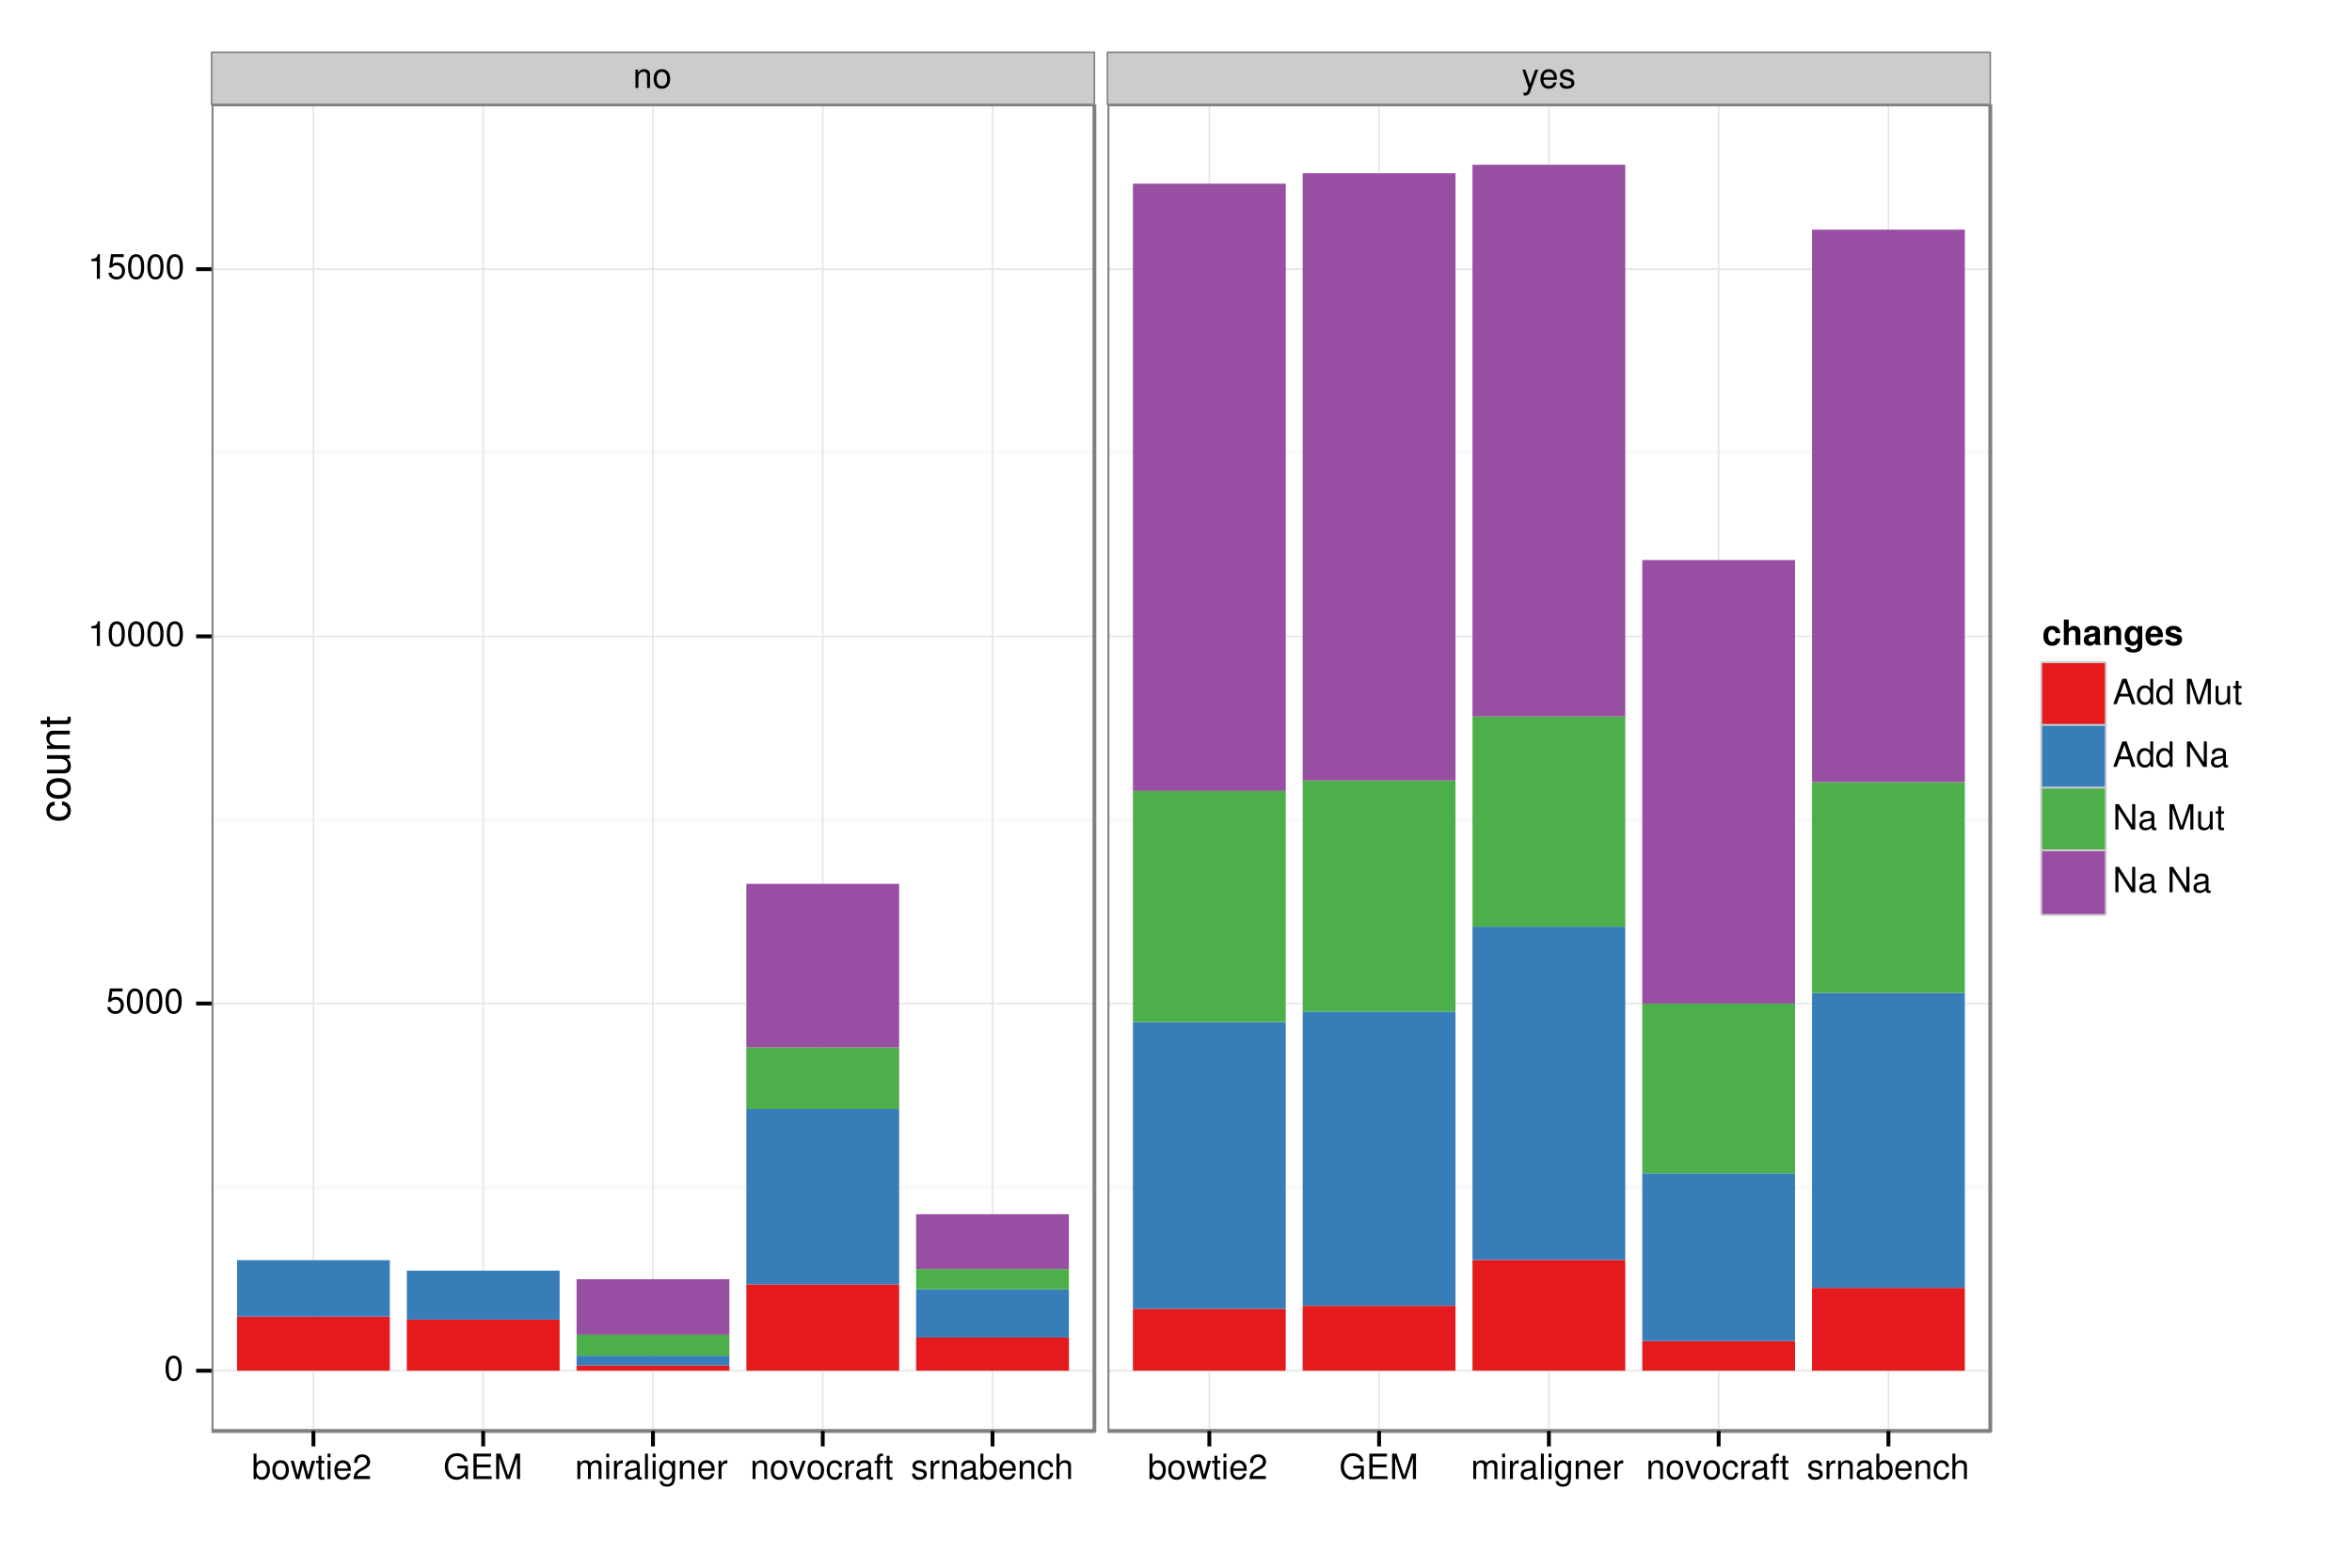 <?xml version="1.0" encoding="UTF-8"?>
<svg xmlns="http://www.w3.org/2000/svg" xmlns:xlink="http://www.w3.org/1999/xlink" width="648pt" height="432pt" viewBox="0 0 648 432" version="1.1">
<defs>
<g>
<symbol overflow="visible" id="glyph0-0">
<path style="stroke:none;" d=""/>
</symbol>
<symbol overflow="visible" id="glyph0-1">
<path style="stroke:none;" d="M 0.672 -5.031 L 0.672 0 L 1.484 0 L 1.484 -2.766 C 1.484 -3.797 2.016 -4.469 2.844 -4.469 C 3.469 -4.469 3.875 -4.094 3.875 -3.484 L 3.875 0 L 4.672 0 L 4.672 -3.797 C 4.672 -4.641 4.047 -5.172 3.078 -5.172 C 2.328 -5.172 1.859 -4.891 1.406 -4.188 L 1.406 -5.031 Z M 0.672 -5.031 "/>
</symbol>
<symbol overflow="visible" id="glyph0-2">
<path style="stroke:none;" d="M 2.609 -5.172 C 1.203 -5.172 0.344 -4.156 0.344 -2.469 C 0.344 -0.781 1.188 0.219 2.625 0.219 C 4.031 0.219 4.891 -0.781 4.891 -2.438 C 4.891 -4.172 4.062 -5.172 2.609 -5.172 Z M 2.625 -4.438 C 3.516 -4.438 4.062 -3.688 4.062 -2.453 C 4.062 -1.266 3.5 -0.516 2.625 -0.516 C 1.734 -0.516 1.188 -1.25 1.188 -2.469 C 1.188 -3.688 1.734 -4.438 2.625 -4.438 Z M 2.625 -4.438 "/>
</symbol>
<symbol overflow="visible" id="glyph0-3">
<path style="stroke:none;" d="M 3.719 -5.031 L 2.328 -1.109 L 1.047 -5.031 L 0.188 -5.031 L 1.891 0.016 L 1.578 0.812 C 1.453 1.172 1.281 1.312 0.938 1.312 C 0.828 1.312 0.688 1.281 0.516 1.25 L 0.516 1.969 C 0.688 2.047 0.844 2.094 1.062 2.094 C 1.312 2.094 1.594 2 1.797 1.859 C 2.047 1.672 2.203 1.453 2.344 1.062 L 4.578 -5.031 Z M 3.719 -5.031 "/>
</symbol>
<symbol overflow="visible" id="glyph0-4">
<path style="stroke:none;" d="M 4.922 -2.25 C 4.922 -3.016 4.859 -3.469 4.719 -3.844 C 4.391 -4.672 3.625 -5.172 2.688 -5.172 C 1.281 -5.172 0.391 -4.094 0.391 -2.453 C 0.391 -0.797 1.25 0.219 2.672 0.219 C 3.812 0.219 4.609 -0.438 4.812 -1.531 L 4.016 -1.531 C 3.797 -0.859 3.344 -0.516 2.703 -0.516 C 2.188 -0.516 1.75 -0.75 1.484 -1.172 C 1.297 -1.453 1.234 -1.75 1.219 -2.25 Z M 1.234 -2.891 C 1.312 -3.828 1.875 -4.438 2.672 -4.438 C 3.469 -4.438 4.062 -3.781 4.062 -2.953 C 4.062 -2.938 4.062 -2.922 4.062 -2.891 Z M 1.234 -2.891 "/>
</symbol>
<symbol overflow="visible" id="glyph0-5">
<path style="stroke:none;" d="M 4.203 -3.625 C 4.188 -4.609 3.547 -5.172 2.375 -5.172 C 1.203 -5.172 0.453 -4.562 0.453 -3.641 C 0.453 -2.844 0.859 -2.469 2.047 -2.188 L 2.797 -2 C 3.344 -1.875 3.562 -1.672 3.562 -1.312 C 3.562 -0.828 3.094 -0.516 2.391 -0.516 C 1.969 -0.516 1.609 -0.641 1.406 -0.859 C 1.281 -1 1.219 -1.141 1.172 -1.5 L 0.328 -1.5 C 0.359 -0.328 1.016 0.219 2.328 0.219 C 3.594 0.219 4.406 -0.406 4.406 -1.375 C 4.406 -2.125 3.984 -2.531 2.984 -2.766 L 2.219 -2.953 C 1.562 -3.109 1.281 -3.312 1.281 -3.672 C 1.281 -4.141 1.703 -4.438 2.344 -4.438 C 3 -4.438 3.344 -4.156 3.359 -3.625 Z M 4.203 -3.625 "/>
</symbol>
<symbol overflow="visible" id="glyph0-6">
<path style="stroke:none;" d="M 2.641 -6.797 C 2 -6.797 1.422 -6.531 1.078 -6.047 C 0.641 -5.453 0.406 -4.547 0.406 -3.297 C 0.406 -1 1.188 0.219 2.641 0.219 C 4.078 0.219 4.859 -1 4.859 -3.234 C 4.859 -4.562 4.656 -5.438 4.203 -6.047 C 3.844 -6.531 3.281 -6.797 2.641 -6.797 Z M 2.641 -6.047 C 3.547 -6.047 4 -5.125 4 -3.312 C 4 -1.375 3.562 -0.484 2.625 -0.484 C 1.734 -0.484 1.281 -1.422 1.281 -3.281 C 1.281 -5.141 1.734 -6.047 2.641 -6.047 Z M 2.641 -6.047 "/>
</symbol>
<symbol overflow="visible" id="glyph0-7">
<path style="stroke:none;" d="M 4.562 -6.797 L 1.062 -6.797 L 0.547 -3.094 L 1.328 -3.094 C 1.719 -3.562 2.047 -3.734 2.578 -3.734 C 3.484 -3.734 4.062 -3.109 4.062 -2.094 C 4.062 -1.125 3.484 -0.531 2.578 -0.531 C 1.828 -0.531 1.375 -0.906 1.188 -1.672 L 0.328 -1.672 C 0.453 -1.109 0.547 -0.844 0.75 -0.594 C 1.125 -0.078 1.828 0.219 2.594 0.219 C 3.969 0.219 4.922 -0.781 4.922 -2.219 C 4.922 -3.562 4.031 -4.484 2.719 -4.484 C 2.25 -4.484 1.859 -4.359 1.469 -4.062 L 1.734 -5.969 L 4.562 -5.969 Z M 4.562 -6.797 "/>
</symbol>
<symbol overflow="visible" id="glyph0-8">
<path style="stroke:none;" d="M 2.484 -4.844 L 2.484 0 L 3.328 0 L 3.328 -6.797 L 2.766 -6.797 C 2.469 -5.75 2.281 -5.609 0.984 -5.453 L 0.984 -4.844 Z M 2.484 -4.844 "/>
</symbol>
<symbol overflow="visible" id="glyph0-9">
<path style="stroke:none;" d="M 0.516 -7 L 0.516 0 L 1.234 0 L 1.234 -0.641 C 1.625 -0.062 2.125 0.219 2.828 0.219 C 4.156 0.219 5.016 -0.859 5.016 -2.531 C 5.016 -4.156 4.188 -5.172 2.875 -5.172 C 2.172 -5.172 1.688 -4.906 1.312 -4.344 L 1.312 -7 Z M 2.719 -4.422 C 3.609 -4.422 4.188 -3.641 4.188 -2.453 C 4.188 -1.312 3.594 -0.531 2.719 -0.531 C 1.875 -0.531 1.312 -1.297 1.312 -2.469 C 1.312 -3.656 1.875 -4.422 2.719 -4.422 Z M 2.719 -4.422 "/>
</symbol>
<symbol overflow="visible" id="glyph0-10">
<path style="stroke:none;" d="M 5.312 0 L 6.797 -5.031 L 5.891 -5.031 L 4.891 -1.109 L 3.906 -5.031 L 2.922 -5.031 L 1.969 -1.109 L 0.938 -5.031 L 0.062 -5.031 L 1.516 0 L 2.422 0 L 3.391 -3.938 L 4.406 0 Z M 5.312 0 "/>
</symbol>
<symbol overflow="visible" id="glyph0-11">
<path style="stroke:none;" d="M 2.438 -5.031 L 1.609 -5.031 L 1.609 -6.406 L 0.812 -6.406 L 0.812 -5.031 L 0.141 -5.031 L 0.141 -4.375 L 0.812 -4.375 L 0.812 -0.578 C 0.812 -0.062 1.156 0.219 1.781 0.219 C 1.969 0.219 2.172 0.203 2.438 0.156 L 2.438 -0.516 C 2.328 -0.484 2.203 -0.484 2.047 -0.484 C 1.703 -0.484 1.609 -0.578 1.609 -0.938 L 1.609 -4.375 L 2.438 -4.375 Z M 2.438 -5.031 "/>
</symbol>
<symbol overflow="visible" id="glyph0-12">
<path style="stroke:none;" d="M 1.438 -5.031 L 0.641 -5.031 L 0.641 0 L 1.438 0 Z M 1.438 -7 L 0.641 -7 L 0.641 -5.984 L 1.438 -5.984 Z M 1.438 -7 "/>
</symbol>
<symbol overflow="visible" id="glyph0-13">
<path style="stroke:none;" d="M 4.859 -0.828 L 1.281 -0.828 C 1.359 -1.391 1.672 -1.75 2.5 -2.234 L 3.469 -2.75 C 4.406 -3.266 4.906 -3.969 4.906 -4.812 C 4.906 -5.375 4.672 -5.906 4.266 -6.266 C 3.859 -6.625 3.375 -6.797 2.719 -6.797 C 1.859 -6.797 1.219 -6.5 0.844 -5.922 C 0.609 -5.562 0.5 -5.125 0.484 -4.438 L 1.328 -4.438 C 1.359 -4.906 1.406 -5.188 1.531 -5.406 C 1.75 -5.812 2.188 -6.062 2.703 -6.062 C 3.469 -6.062 4.031 -5.516 4.031 -4.781 C 4.031 -4.25 3.719 -3.797 3.125 -3.438 L 2.234 -2.938 C 0.812 -2.141 0.406 -1.5 0.328 0 L 4.859 0 Z M 4.859 -0.828 "/>
</symbol>
<symbol overflow="visible" id="glyph0-14">
<path style="stroke:none;" d="M 6.797 -3.688 L 3.891 -3.688 L 3.891 -2.906 L 6.016 -2.906 L 6.016 -2.719 C 6.016 -1.469 5.094 -0.562 3.812 -0.562 C 3.109 -0.562 2.469 -0.828 2.047 -1.281 C 1.594 -1.781 1.312 -2.609 1.312 -3.469 C 1.312 -5.188 2.297 -6.328 3.766 -6.328 C 4.828 -6.328 5.609 -5.781 5.797 -4.875 L 6.703 -4.875 C 6.453 -6.297 5.375 -7.109 3.781 -7.109 C 2.922 -7.109 2.234 -6.891 1.688 -6.438 C 0.875 -5.766 0.422 -4.688 0.422 -3.422 C 0.422 -1.281 1.734 0.219 3.625 0.219 C 4.578 0.219 5.328 -0.141 6.016 -0.891 L 6.234 0.031 L 6.797 0.031 Z M 6.797 -3.688 "/>
</symbol>
<symbol overflow="visible" id="glyph0-15">
<path style="stroke:none;" d="M 1.75 -3.188 L 5.562 -3.188 L 5.562 -3.969 L 1.75 -3.969 L 1.75 -6.203 L 5.703 -6.203 L 5.703 -7 L 0.859 -7 L 0.859 0 L 5.875 0 L 5.875 -0.781 L 1.75 -0.781 Z M 1.75 -3.188 "/>
</symbol>
<symbol overflow="visible" id="glyph0-16">
<path style="stroke:none;" d="M 4.484 0 L 6.453 -5.859 L 6.453 0 L 7.297 0 L 7.297 -7 L 6.062 -7 L 4.031 -0.906 L 1.953 -7 L 0.719 -7 L 0.719 0 L 1.562 0 L 1.562 -5.859 L 3.547 0 Z M 4.484 0 "/>
</symbol>
<symbol overflow="visible" id="glyph0-17">
<path style="stroke:none;" d="M 0.672 -5.031 L 0.672 0 L 1.484 0 L 1.484 -3.156 C 1.484 -3.891 2 -4.469 2.656 -4.469 C 3.25 -4.469 3.594 -4.109 3.594 -3.469 L 3.594 0 L 4.391 0 L 4.391 -3.156 C 4.391 -3.891 4.922 -4.469 5.578 -4.469 C 6.156 -4.469 6.5 -4.094 6.5 -3.469 L 6.5 0 L 7.312 0 L 7.312 -3.766 C 7.312 -4.672 6.797 -5.172 5.859 -5.172 C 5.188 -5.172 4.781 -4.969 4.312 -4.406 C 4.016 -4.938 3.609 -5.172 2.953 -5.172 C 2.281 -5.172 1.844 -4.922 1.406 -4.312 L 1.406 -5.031 Z M 0.672 -5.031 "/>
</symbol>
<symbol overflow="visible" id="glyph0-18">
<path style="stroke:none;" d="M 0.656 -5.031 L 0.656 0 L 1.469 0 L 1.469 -2.609 C 1.469 -3.328 1.656 -3.797 2.031 -4.078 C 2.281 -4.266 2.516 -4.312 3.078 -4.328 L 3.078 -5.141 C 2.938 -5.156 2.875 -5.172 2.766 -5.172 C 2.25 -5.172 1.859 -4.859 1.406 -4.109 L 1.406 -5.031 Z M 0.656 -5.031 "/>
</symbol>
<symbol overflow="visible" id="glyph0-19">
<path style="stroke:none;" d="M 5.125 -0.469 C 5.047 -0.453 5.016 -0.453 4.953 -0.453 C 4.688 -0.453 4.531 -0.594 4.531 -0.844 L 4.531 -3.797 C 4.531 -4.688 3.875 -5.172 2.641 -5.172 C 1.906 -5.172 1.312 -4.953 0.969 -4.578 C 0.734 -4.328 0.641 -4.031 0.625 -3.547 L 1.422 -3.547 C 1.5 -4.156 1.859 -4.438 2.609 -4.438 C 3.328 -4.438 3.734 -4.156 3.734 -3.688 L 3.734 -3.469 C 3.734 -3.141 3.531 -3 2.891 -2.922 C 1.766 -2.766 1.594 -2.734 1.281 -2.609 C 0.703 -2.375 0.406 -1.922 0.406 -1.266 C 0.406 -0.359 1.031 0.219 2.047 0.219 C 2.688 0.219 3.188 0 3.766 -0.516 C 3.812 -0.016 4.062 0.219 4.578 0.219 C 4.75 0.219 4.875 0.203 5.125 0.141 Z M 3.734 -1.578 C 3.734 -1.312 3.656 -1.156 3.422 -0.938 C 3.094 -0.641 2.703 -0.484 2.219 -0.484 C 1.609 -0.484 1.234 -0.781 1.234 -1.281 C 1.234 -1.812 1.594 -2.078 2.453 -2.203 C 3.297 -2.328 3.469 -2.359 3.734 -2.484 Z M 3.734 -1.578 "/>
</symbol>
<symbol overflow="visible" id="glyph0-20">
<path style="stroke:none;" d="M 1.453 -7 L 0.656 -7 L 0.656 0 L 1.453 0 Z M 1.453 -7 "/>
</symbol>
<symbol overflow="visible" id="glyph0-21">
<path style="stroke:none;" d="M 3.953 -5.031 L 3.953 -4.297 C 3.547 -4.891 3.062 -5.172 2.422 -5.172 C 1.141 -5.172 0.281 -4.062 0.281 -2.422 C 0.281 -1.609 0.5 -0.938 0.906 -0.453 C 1.281 -0.031 1.828 0.219 2.344 0.219 C 2.984 0.219 3.422 -0.047 3.875 -0.688 L 3.875 -0.422 C 3.875 0.266 3.797 0.672 3.594 0.953 C 3.375 1.25 2.969 1.422 2.469 1.422 C 2.109 1.422 1.781 1.328 1.562 1.156 C 1.375 1 1.312 0.875 1.25 0.578 L 0.438 0.578 C 0.531 1.531 1.266 2.094 2.453 2.094 C 3.188 2.094 3.844 1.859 4.156 1.453 C 4.547 0.984 4.688 0.359 4.688 -0.828 L 4.688 -5.031 Z M 2.5 -4.438 C 3.375 -4.438 3.875 -3.703 3.875 -2.453 C 3.875 -1.25 3.359 -0.516 2.516 -0.516 C 1.641 -0.516 1.109 -1.25 1.109 -2.469 C 1.109 -3.688 1.656 -4.438 2.5 -4.438 Z M 2.5 -4.438 "/>
</symbol>
<symbol overflow="visible" id="glyph0-22">
<path style="stroke:none;" d="M 2.734 0 L 4.656 -5.031 L 3.766 -5.031 L 2.344 -0.953 L 1 -5.031 L 0.094 -5.031 L 1.859 0 Z M 2.734 0 "/>
</symbol>
<symbol overflow="visible" id="glyph0-23">
<path style="stroke:none;" d="M 4.516 -3.344 C 4.484 -3.828 4.375 -4.141 4.188 -4.422 C 3.844 -4.891 3.234 -5.172 2.531 -5.172 C 1.188 -5.172 0.297 -4.094 0.297 -2.422 C 0.297 -0.812 1.156 0.219 2.516 0.219 C 3.719 0.219 4.484 -0.5 4.578 -1.734 L 3.766 -1.734 C 3.641 -0.922 3.219 -0.516 2.547 -0.516 C 1.656 -0.516 1.125 -1.234 1.125 -2.422 C 1.125 -3.688 1.656 -4.438 2.516 -4.438 C 3.188 -4.438 3.609 -4.031 3.719 -3.344 Z M 4.516 -3.344 "/>
</symbol>
<symbol overflow="visible" id="glyph0-24">
<path style="stroke:none;" d="M 2.469 -5.031 L 1.641 -5.031 L 1.641 -5.812 C 1.641 -6.156 1.828 -6.328 2.203 -6.328 C 2.266 -6.328 2.297 -6.328 2.469 -6.312 L 2.469 -6.969 C 2.297 -7.016 2.188 -7.016 2.031 -7.016 C 1.281 -7.016 0.844 -6.594 0.844 -5.875 L 0.844 -5.031 L 0.172 -5.031 L 0.172 -4.375 L 0.844 -4.375 L 0.844 0 L 1.641 0 L 1.641 -4.375 L 2.469 -4.375 Z M 2.469 -5.031 "/>
</symbol>
<symbol overflow="visible" id="glyph0-25">
<path style="stroke:none;" d="M 0.672 -7 L 0.672 0 L 1.469 0 L 1.469 -2.766 C 1.469 -3.797 2 -4.469 2.828 -4.469 C 3.094 -4.469 3.344 -4.391 3.547 -4.234 C 3.766 -4.078 3.859 -3.844 3.859 -3.484 L 3.859 0 L 4.656 0 L 4.656 -3.797 C 4.656 -4.641 4.062 -5.172 3.078 -5.172 C 2.375 -5.172 1.938 -4.953 1.469 -4.344 L 1.469 -7 Z M 0.672 -7 "/>
</symbol>
<symbol overflow="visible" id="glyph0-26">
<path style="stroke:none;" d="M 4.547 -2.094 L 5.266 0 L 6.266 0 L 3.812 -7 L 2.656 -7 L 0.156 0 L 1.109 0 L 1.859 -2.094 Z M 4.297 -2.844 L 2.078 -2.844 L 3.219 -6.031 Z M 4.297 -2.844 "/>
</symbol>
<symbol overflow="visible" id="glyph0-27">
<path style="stroke:none;" d="M 4.75 -7 L 3.953 -7 L 3.953 -4.391 C 3.609 -4.906 3.078 -5.172 2.406 -5.172 C 1.109 -5.172 0.25 -4.125 0.25 -2.516 C 0.25 -0.828 1.078 0.219 2.438 0.219 C 3.125 0.219 3.609 -0.031 4.031 -0.656 L 4.031 0 L 4.75 0 Z M 2.547 -4.422 C 3.406 -4.422 3.953 -3.656 3.953 -2.453 C 3.953 -1.297 3.391 -0.531 2.547 -0.531 C 1.672 -0.531 1.078 -1.312 1.078 -2.469 C 1.078 -3.641 1.672 -4.422 2.547 -4.422 Z M 2.547 -4.422 "/>
</symbol>
<symbol overflow="visible" id="glyph0-28">
<path style="stroke:none;" d=""/>
</symbol>
<symbol overflow="visible" id="glyph0-29">
<path style="stroke:none;" d="M 4.625 0 L 4.625 -5.031 L 3.828 -5.031 L 3.828 -2.172 C 3.828 -1.156 3.297 -0.484 2.453 -0.484 C 1.828 -0.484 1.422 -0.859 1.422 -1.469 L 1.422 -5.031 L 0.625 -5.031 L 0.625 -1.156 C 0.625 -0.312 1.25 0.219 2.219 0.219 C 2.969 0.219 3.438 -0.031 3.906 -0.703 L 3.906 0 Z M 4.625 0 "/>
</symbol>
<symbol overflow="visible" id="glyph0-30">
<path style="stroke:none;" d="M 6.203 -7 L 5.359 -7 L 5.359 -1.281 L 1.703 -7 L 0.734 -7 L 0.734 0 L 1.578 0 L 1.578 -5.672 L 5.188 0 L 6.203 0 Z M 6.203 -7 "/>
</symbol>
<symbol overflow="visible" id="glyph1-0">
<path style="stroke:none;" d=""/>
</symbol>
<symbol overflow="visible" id="glyph1-1">
<path style="stroke:none;" d="M -4.172 -5.656 C -4.781 -5.609 -5.188 -5.469 -5.531 -5.234 C -6.125 -4.797 -6.469 -4.047 -6.469 -3.172 C -6.469 -1.469 -5.125 -0.375 -3.031 -0.375 C -1.016 -0.375 0.281 -1.453 0.281 -3.156 C 0.281 -4.656 -0.625 -5.609 -2.156 -5.719 L -2.156 -4.719 C -1.156 -4.547 -0.641 -4.031 -0.641 -3.188 C -0.641 -2.078 -1.547 -1.422 -3.031 -1.422 C -4.609 -1.422 -5.547 -2.062 -5.547 -3.156 C -5.547 -4 -5.047 -4.531 -4.172 -4.641 Z M -4.172 -5.656 "/>
</symbol>
<symbol overflow="visible" id="glyph1-2">
<path style="stroke:none;" d="M -6.469 -3.266 C -6.469 -1.5 -5.203 -0.438 -3.094 -0.438 C -0.984 -0.438 0.281 -1.484 0.281 -3.281 C 0.281 -5.047 -0.984 -6.125 -3.047 -6.125 C -5.219 -6.125 -6.469 -5.078 -6.469 -3.266 Z M -5.547 -3.281 C -5.547 -4.406 -4.625 -5.078 -3.062 -5.078 C -1.578 -5.078 -0.641 -4.375 -0.641 -3.281 C -0.641 -2.156 -1.578 -1.469 -3.094 -1.469 C -4.609 -1.469 -5.547 -2.156 -5.547 -3.281 Z M -5.547 -3.281 "/>
</symbol>
<symbol overflow="visible" id="glyph1-3">
<path style="stroke:none;" d="M 0 -5.781 L -6.281 -5.781 L -6.281 -4.781 L -2.719 -4.781 C -1.438 -4.781 -0.594 -4.109 -0.594 -3.078 C -0.594 -2.281 -1.078 -1.781 -1.844 -1.781 L -6.281 -1.781 L -6.281 -0.781 L -1.438 -0.781 C -0.391 -0.781 0.281 -1.562 0.281 -2.781 C 0.281 -3.703 -0.047 -4.297 -0.875 -4.891 L 0 -4.891 Z M 0 -5.781 "/>
</symbol>
<symbol overflow="visible" id="glyph1-4">
<path style="stroke:none;" d="M -6.281 -0.844 L 0 -0.844 L 0 -1.844 L -3.469 -1.844 C -4.75 -1.844 -5.594 -2.516 -5.594 -3.547 C -5.594 -4.344 -5.109 -4.844 -4.359 -4.844 L 0 -4.844 L 0 -5.844 L -4.75 -5.844 C -5.797 -5.844 -6.469 -5.062 -6.469 -3.859 C -6.469 -2.922 -6.109 -2.312 -5.234 -1.766 L -6.281 -1.766 Z M -6.281 -0.844 "/>
</symbol>
<symbol overflow="visible" id="glyph1-5">
<path style="stroke:none;" d="M -6.281 -3.047 L -6.281 -2.016 L -8.016 -2.016 L -8.016 -1.016 L -6.281 -1.016 L -6.281 -0.172 L -5.469 -0.172 L -5.469 -1.016 L -0.719 -1.016 C -0.078 -1.016 0.281 -1.453 0.281 -2.234 C 0.281 -2.469 0.25 -2.719 0.188 -3.047 L -0.641 -3.047 C -0.609 -2.922 -0.594 -2.766 -0.594 -2.562 C -0.594 -2.141 -0.719 -2.016 -1.156 -2.016 L -5.469 -2.016 L -5.469 -3.047 Z M -6.281 -3.047 "/>
</symbol>
<symbol overflow="visible" id="glyph2-0">
<path style="stroke:none;" d=""/>
</symbol>
<symbol overflow="visible" id="glyph2-1">
<path style="stroke:none;" d="M 5.016 -3.25 C 4.906 -4.516 4.062 -5.266 2.766 -5.266 C 1.234 -5.266 0.328 -4.25 0.328 -2.484 C 0.328 -0.781 1.219 0.219 2.75 0.219 C 4.016 0.219 4.891 -0.562 5.016 -1.797 L 3.719 -1.797 C 3.547 -1.125 3.281 -0.859 2.766 -0.859 C 2.078 -0.859 1.672 -1.484 1.672 -2.484 C 1.672 -2.969 1.766 -3.438 1.922 -3.734 C 2.078 -4.031 2.375 -4.188 2.766 -4.188 C 3.312 -4.188 3.562 -3.922 3.719 -3.25 Z M 5.016 -3.25 "/>
</symbol>
<symbol overflow="visible" id="glyph2-2">
<path style="stroke:none;" d="M 0.641 -7 L 0.641 0 L 1.984 0 L 1.984 -3.109 C 1.984 -3.703 2.422 -4.125 3.016 -4.125 C 3.312 -4.125 3.547 -4.016 3.688 -3.812 C 3.812 -3.641 3.844 -3.5 3.844 -3.172 L 3.844 0 L 5.188 0 L 5.188 -3.469 C 5.188 -4.109 5.016 -4.578 4.656 -4.875 C 4.359 -5.125 3.938 -5.266 3.5 -5.266 C 2.844 -5.266 2.359 -5 1.984 -4.438 L 1.984 -7 Z M 0.641 -7 "/>
</symbol>
<symbol overflow="visible" id="glyph2-3">
<path style="stroke:none;" d="M 5.031 -0.156 C 4.781 -0.391 4.719 -0.531 4.719 -0.797 L 4.719 -3.672 C 4.719 -4.734 4 -5.266 2.594 -5.266 C 1.203 -5.266 0.469 -4.672 0.391 -3.469 L 1.672 -3.469 C 1.75 -4.016 1.969 -4.188 2.625 -4.188 C 3.141 -4.188 3.406 -4.016 3.406 -3.672 C 3.406 -3.484 3.312 -3.344 3.172 -3.266 C 3 -3.172 3 -3.172 2.328 -3.062 L 1.797 -2.969 C 0.766 -2.797 0.266 -2.266 0.266 -1.328 C 0.266 -0.891 0.391 -0.531 0.641 -0.266 C 0.938 0.031 1.375 0.219 1.844 0.219 C 2.422 0.219 2.938 -0.031 3.422 -0.516 C 3.422 -0.25 3.438 -0.156 3.562 0 L 5.031 0 Z M 3.406 -2.078 C 3.406 -1.312 3.016 -0.859 2.344 -0.859 C 1.891 -0.859 1.609 -1.109 1.609 -1.484 C 1.609 -1.891 1.828 -2.078 2.375 -2.203 L 2.844 -2.281 C 3.188 -2.344 3.25 -2.375 3.406 -2.453 Z M 3.406 -2.078 "/>
</symbol>
<symbol overflow="visible" id="glyph2-4">
<path style="stroke:none;" d="M 0.609 -5.188 L 0.609 0 L 1.953 0 L 1.953 -3.109 C 1.953 -3.719 2.375 -4.125 3.031 -4.125 C 3.609 -4.125 3.891 -3.812 3.891 -3.188 L 3.891 0 L 5.234 0 L 5.234 -3.469 C 5.234 -4.609 4.609 -5.266 3.5 -5.266 C 2.797 -5.266 2.328 -5.016 1.953 -4.438 L 1.953 -5.188 Z M 0.609 -5.188 "/>
</symbol>
<symbol overflow="visible" id="glyph2-5">
<path style="stroke:none;" d="M 3.922 -5.188 L 3.922 -4.391 C 3.516 -5 3.062 -5.266 2.469 -5.266 C 1.25 -5.266 0.328 -4.062 0.328 -2.469 C 0.328 -0.859 1.172 0.219 2.453 0.219 C 3.047 0.219 3.422 0.031 3.922 -0.531 L 3.922 0.172 C 3.922 0.797 3.438 1.234 2.766 1.234 C 2.266 1.234 1.922 1.016 1.828 0.625 L 0.438 0.625 C 0.438 1.031 0.594 1.312 0.938 1.594 C 1.359 1.922 1.922 2.094 2.719 2.094 C 4.281 2.094 5.188 1.391 5.188 0.172 L 5.188 -5.188 Z M 2.766 -4.141 C 3.438 -4.141 3.938 -3.438 3.938 -2.484 C 3.938 -1.547 3.438 -0.906 2.75 -0.906 C 2.109 -0.906 1.672 -1.547 1.672 -2.484 C 1.672 -3.469 2.109 -4.141 2.766 -4.141 Z M 2.766 -4.141 "/>
</symbol>
<symbol overflow="visible" id="glyph2-6">
<path style="stroke:none;" d="M 5.031 -2.172 C 5.031 -2.281 5.031 -2.328 5.031 -2.391 C 5.031 -2.922 4.953 -3.391 4.828 -3.766 C 4.484 -4.703 3.656 -5.266 2.609 -5.266 C 1.125 -5.266 0.219 -4.188 0.219 -2.453 C 0.219 -0.797 1.109 0.219 2.578 0.219 C 3.734 0.219 4.688 -0.438 4.984 -1.453 L 3.656 -1.453 C 3.484 -1.047 3.125 -0.812 2.625 -0.812 C 2.25 -0.812 1.938 -0.969 1.75 -1.25 C 1.625 -1.453 1.578 -1.672 1.547 -2.172 Z M 1.578 -3.062 C 1.656 -3.844 2 -4.234 2.594 -4.234 C 2.922 -4.234 3.234 -4.078 3.422 -3.812 C 3.547 -3.609 3.609 -3.422 3.641 -3.062 Z M 1.578 -3.062 "/>
</symbol>
<symbol overflow="visible" id="glyph2-7">
<path style="stroke:none;" d="M 4.844 -3.516 C 4.828 -4.609 3.984 -5.266 2.594 -5.266 C 1.281 -5.266 0.453 -4.609 0.453 -3.547 C 0.453 -3.188 0.562 -2.891 0.75 -2.703 C 0.938 -2.516 1.094 -2.422 1.594 -2.266 L 3.188 -1.766 C 3.531 -1.656 3.641 -1.547 3.641 -1.344 C 3.641 -1.031 3.266 -0.828 2.641 -0.828 C 2.297 -0.828 2.031 -0.906 1.859 -1.016 C 1.703 -1.125 1.656 -1.234 1.594 -1.5 L 0.281 -1.5 C 0.312 -0.375 1.156 0.219 2.719 0.219 C 3.438 0.219 3.984 0.062 4.375 -0.234 C 4.766 -0.547 4.984 -1.031 4.984 -1.531 C 4.984 -2.203 4.656 -2.641 3.969 -2.844 L 2.281 -3.328 C 1.906 -3.438 1.797 -3.516 1.797 -3.734 C 1.797 -4.016 2.109 -4.219 2.578 -4.219 C 3.219 -4.219 3.547 -3.984 3.547 -3.516 Z M 4.844 -3.516 "/>
</symbol>
</g>
<clipPath id="clip1">
  <path d="M 58.285 28.781 L 302 28.781 L 302 395 L 58.285 395 Z M 58.285 28.781 "/>
</clipPath>
<clipPath id="clip2">
  <path d="M 58.285 326 L 302.516 326 L 302.516 328 L 58.285 328 Z M 58.285 326 "/>
</clipPath>
<clipPath id="clip3">
  <path d="M 58.285 225 L 302.516 225 L 302.516 227 L 58.285 227 Z M 58.285 225 "/>
</clipPath>
<clipPath id="clip4">
  <path d="M 58.285 124 L 302.516 124 L 302.516 126 L 58.285 126 Z M 58.285 124 "/>
</clipPath>
<clipPath id="clip5">
  <path d="M 58.285 377 L 302 377 L 302 378 L 58.285 378 Z M 58.285 377 "/>
</clipPath>
<clipPath id="clip6">
  <path d="M 58.285 276 L 302 276 L 302 277 L 58.285 277 Z M 58.285 276 "/>
</clipPath>
<clipPath id="clip7">
  <path d="M 58.285 175 L 302 175 L 302 176 L 58.285 176 Z M 58.285 175 "/>
</clipPath>
<clipPath id="clip8">
  <path d="M 58.285 73 L 302 73 L 302 75 L 58.285 75 Z M 58.285 73 "/>
</clipPath>
<clipPath id="clip9">
  <path d="M 86 28.781 L 87 28.781 L 87 395 L 86 395 Z M 86 28.781 "/>
</clipPath>
<clipPath id="clip10">
  <path d="M 132 28.781 L 134 28.781 L 134 395 L 132 395 Z M 132 28.781 "/>
</clipPath>
<clipPath id="clip11">
  <path d="M 179 28.781 L 181 28.781 L 181 395 L 179 395 Z M 179 28.781 "/>
</clipPath>
<clipPath id="clip12">
  <path d="M 226 28.781 L 227 28.781 L 227 395 L 226 395 Z M 226 28.781 "/>
</clipPath>
<clipPath id="clip13">
  <path d="M 273 28.781 L 274 28.781 L 274 395 L 273 395 Z M 273 28.781 "/>
</clipPath>
<clipPath id="clip14">
  <path d="M 58.285 28.781 L 302.516 28.781 L 302.516 395 L 58.285 395 Z M 58.285 28.781 "/>
</clipPath>
<clipPath id="clip15">
  <path d="M 305.117 28.781 L 549 28.781 L 549 395 L 305.117 395 Z M 305.117 28.781 "/>
</clipPath>
<clipPath id="clip16">
  <path d="M 305.117 326 L 549 326 L 549 328 L 305.117 328 Z M 305.117 326 "/>
</clipPath>
<clipPath id="clip17">
  <path d="M 305.117 225 L 549 225 L 549 227 L 305.117 227 Z M 305.117 225 "/>
</clipPath>
<clipPath id="clip18">
  <path d="M 305.117 124 L 549 124 L 549 126 L 305.117 126 Z M 305.117 124 "/>
</clipPath>
<clipPath id="clip19">
  <path d="M 305.117 377 L 549 377 L 549 378 L 305.117 378 Z M 305.117 377 "/>
</clipPath>
<clipPath id="clip20">
  <path d="M 305.117 276 L 549 276 L 549 277 L 305.117 277 Z M 305.117 276 "/>
</clipPath>
<clipPath id="clip21">
  <path d="M 305.117 175 L 549 175 L 549 176 L 305.117 176 Z M 305.117 175 "/>
</clipPath>
<clipPath id="clip22">
  <path d="M 305.117 73 L 549 73 L 549 75 L 305.117 75 Z M 305.117 73 "/>
</clipPath>
<clipPath id="clip23">
  <path d="M 332 28.781 L 334 28.781 L 334 395 L 332 395 Z M 332 28.781 "/>
</clipPath>
<clipPath id="clip24">
  <path d="M 379 28.781 L 381 28.781 L 381 395 L 379 395 Z M 379 28.781 "/>
</clipPath>
<clipPath id="clip25">
  <path d="M 426 28.781 L 427 28.781 L 427 395 L 426 395 Z M 426 28.781 "/>
</clipPath>
<clipPath id="clip26">
  <path d="M 473 28.781 L 474 28.781 L 474 395 L 473 395 Z M 473 28.781 "/>
</clipPath>
<clipPath id="clip27">
  <path d="M 520 28.781 L 521 28.781 L 521 395 L 520 395 Z M 520 28.781 "/>
</clipPath>
<clipPath id="clip28">
  <path d="M 305.117 28.781 L 549 28.781 L 549 395 L 305.117 395 Z M 305.117 28.781 "/>
</clipPath>
</defs>
<g id="surface12">
<rect x="0" y="0" width="648" height="432" style="fill:rgb(100%,100%,100%);fill-opacity:1;stroke:none;"/>
<rect x="0" y="0" width="648" height="432" style="fill:rgb(100%,100%,100%);fill-opacity:1;stroke:none;"/>
<path style="fill:none;stroke-width:1.063;stroke-linecap:round;stroke-linejoin:round;stroke:rgb(100%,100%,100%);stroke-opacity:1;stroke-miterlimit:10;" d="M 0 432 L 648 432 L 648 0 L 0 0 Z M 0 432 "/>
<g clip-path="url(#clip1)" clip-rule="nonzero">
<path style=" stroke:none;fill-rule:nonzero;fill:rgb(100%,100%,100%);fill-opacity:1;" d="M 58.285 394.332 L 301.516 394.332 L 301.516 28.777 L 58.285 28.777 Z M 58.285 394.332 "/>
</g>
<g clip-path="url(#clip2)" clip-rule="nonzero">
<path style="fill:none;stroke-width:1.063;stroke-linecap:butt;stroke-linejoin:round;stroke:rgb(98.039%,98.039%,98.039%);stroke-opacity:1;stroke-miterlimit:10;" d="M 58.285 327.125 L 301.516 327.125 "/>
</g>
<g clip-path="url(#clip3)" clip-rule="nonzero">
<path style="fill:none;stroke-width:1.063;stroke-linecap:butt;stroke-linejoin:round;stroke:rgb(98.039%,98.039%,98.039%);stroke-opacity:1;stroke-miterlimit:10;" d="M 58.285 225.945 L 301.516 225.945 "/>
</g>
<g clip-path="url(#clip4)" clip-rule="nonzero">
<path style="fill:none;stroke-width:1.063;stroke-linecap:butt;stroke-linejoin:round;stroke:rgb(98.039%,98.039%,98.039%);stroke-opacity:1;stroke-miterlimit:10;" d="M 58.285 124.762 L 301.516 124.762 "/>
</g>
<g clip-path="url(#clip5)" clip-rule="nonzero">
<path style="fill:none;stroke-width:0.425;stroke-linecap:butt;stroke-linejoin:round;stroke:rgb(89.804%,89.804%,89.804%);stroke-opacity:1;stroke-miterlimit:10;" d="M 58.285 377.719 L 301.516 377.719 "/>
</g>
<g clip-path="url(#clip6)" clip-rule="nonzero">
<path style="fill:none;stroke-width:0.425;stroke-linecap:butt;stroke-linejoin:round;stroke:rgb(89.804%,89.804%,89.804%);stroke-opacity:1;stroke-miterlimit:10;" d="M 58.285 276.535 L 301.516 276.535 "/>
</g>
<g clip-path="url(#clip7)" clip-rule="nonzero">
<path style="fill:none;stroke-width:0.425;stroke-linecap:butt;stroke-linejoin:round;stroke:rgb(89.804%,89.804%,89.804%);stroke-opacity:1;stroke-miterlimit:10;" d="M 58.285 175.355 L 301.516 175.355 "/>
</g>
<g clip-path="url(#clip8)" clip-rule="nonzero">
<path style="fill:none;stroke-width:0.425;stroke-linecap:butt;stroke-linejoin:round;stroke:rgb(89.804%,89.804%,89.804%);stroke-opacity:1;stroke-miterlimit:10;" d="M 58.285 74.172 L 301.516 74.172 "/>
</g>
<g clip-path="url(#clip9)" clip-rule="nonzero">
<path style="fill:none;stroke-width:0.425;stroke-linecap:butt;stroke-linejoin:round;stroke:rgb(89.804%,89.804%,89.804%);stroke-opacity:1;stroke-miterlimit:10;" d="M 86.352 394.332 L 86.352 28.781 "/>
</g>
<g clip-path="url(#clip10)" clip-rule="nonzero">
<path style="fill:none;stroke-width:0.425;stroke-linecap:butt;stroke-linejoin:round;stroke:rgb(89.804%,89.804%,89.804%);stroke-opacity:1;stroke-miterlimit:10;" d="M 133.125 394.332 L 133.125 28.781 "/>
</g>
<g clip-path="url(#clip11)" clip-rule="nonzero">
<path style="fill:none;stroke-width:0.425;stroke-linecap:butt;stroke-linejoin:round;stroke:rgb(89.804%,89.804%,89.804%);stroke-opacity:1;stroke-miterlimit:10;" d="M 179.902 394.332 L 179.902 28.781 "/>
</g>
<g clip-path="url(#clip12)" clip-rule="nonzero">
<path style="fill:none;stroke-width:0.425;stroke-linecap:butt;stroke-linejoin:round;stroke:rgb(89.804%,89.804%,89.804%);stroke-opacity:1;stroke-miterlimit:10;" d="M 226.676 394.332 L 226.676 28.781 "/>
</g>
<g clip-path="url(#clip13)" clip-rule="nonzero">
<path style="fill:none;stroke-width:0.425;stroke-linecap:butt;stroke-linejoin:round;stroke:rgb(89.804%,89.804%,89.804%);stroke-opacity:1;stroke-miterlimit:10;" d="M 273.453 394.332 L 273.453 28.781 "/>
</g>
<path style=" stroke:none;fill-rule:nonzero;fill:rgb(89.412%,10.196%,10.98%);fill-opacity:1;" d="M 65.305 377.719 L 107.402 377.719 L 107.402 362.824 L 65.305 362.824 Z M 65.305 377.719 "/>
<path style=" stroke:none;fill-rule:nonzero;fill:rgb(21.569%,49.412%,72.157%);fill-opacity:1;" d="M 65.305 362.824 L 107.402 362.824 L 107.402 347.262 L 65.305 347.262 Z M 65.305 362.824 "/>
<path style=" stroke:none;fill-rule:nonzero;fill:rgb(89.412%,10.196%,10.98%);fill-opacity:1;" d="M 112.078 377.719 L 154.176 377.719 L 154.176 363.633 L 112.078 363.633 Z M 112.078 377.719 "/>
<path style=" stroke:none;fill-rule:nonzero;fill:rgb(21.569%,49.412%,72.157%);fill-opacity:1;" d="M 112.078 363.633 L 154.176 363.633 L 154.176 350.137 L 112.078 350.137 Z M 112.078 363.633 "/>
<path style=" stroke:none;fill-rule:nonzero;fill:rgb(89.412%,10.196%,10.98%);fill-opacity:1;" d="M 158.852 377.719 L 200.949 377.719 L 200.949 376.281 L 158.852 376.281 Z M 158.852 377.719 "/>
<path style=" stroke:none;fill-rule:nonzero;fill:rgb(21.569%,49.412%,72.157%);fill-opacity:1;" d="M 158.852 376.281 L 200.949 376.281 L 200.949 373.551 L 158.852 373.551 Z M 158.852 376.281 "/>
<path style=" stroke:none;fill-rule:nonzero;fill:rgb(30.196%,68.627%,29.02%);fill-opacity:1;" d="M 158.852 373.547 L 200.949 373.547 L 200.949 367.781 L 158.852 367.781 Z M 158.852 373.547 "/>
<path style=" stroke:none;fill-rule:nonzero;fill:rgb(59.608%,30.588%,63.922%);fill-opacity:1;" d="M 158.852 367.781 L 200.949 367.781 L 200.949 352.504 L 158.852 352.504 Z M 158.852 367.781 "/>
<path style=" stroke:none;fill-rule:nonzero;fill:rgb(89.412%,10.196%,10.98%);fill-opacity:1;" d="M 205.629 377.719 L 247.727 377.719 L 247.727 353.922 L 205.629 353.922 Z M 205.629 377.719 "/>
<path style=" stroke:none;fill-rule:nonzero;fill:rgb(21.569%,49.412%,72.157%);fill-opacity:1;" d="M 205.629 353.918 L 247.727 353.918 L 247.727 305.594 L 205.629 305.594 Z M 205.629 353.918 "/>
<path style=" stroke:none;fill-rule:nonzero;fill:rgb(30.196%,68.627%,29.02%);fill-opacity:1;" d="M 205.629 305.594 L 247.727 305.594 L 247.727 288.656 L 205.629 288.656 Z M 205.629 305.594 "/>
<path style=" stroke:none;fill-rule:nonzero;fill:rgb(59.608%,30.588%,63.922%);fill-opacity:1;" d="M 205.629 288.656 L 247.727 288.656 L 247.727 243.551 L 205.629 243.551 Z M 205.629 288.656 "/>
<path style=" stroke:none;fill-rule:nonzero;fill:rgb(89.412%,10.196%,10.98%);fill-opacity:1;" d="M 252.402 377.719 L 294.5 377.719 L 294.5 368.57 L 252.402 368.57 Z M 252.402 377.719 "/>
<path style=" stroke:none;fill-rule:nonzero;fill:rgb(21.569%,49.412%,72.157%);fill-opacity:1;" d="M 252.402 368.57 L 294.5 368.57 L 294.5 355.297 L 252.402 355.297 Z M 252.402 368.57 "/>
<path style=" stroke:none;fill-rule:nonzero;fill:rgb(30.196%,68.627%,29.02%);fill-opacity:1;" d="M 252.402 355.297 L 294.5 355.297 L 294.5 349.691 L 252.402 349.691 Z M 252.402 355.297 "/>
<path style=" stroke:none;fill-rule:nonzero;fill:rgb(59.608%,30.588%,63.922%);fill-opacity:1;" d="M 252.402 349.691 L 294.5 349.691 L 294.5 334.594 L 252.402 334.594 Z M 252.402 349.691 "/>
<g clip-path="url(#clip14)" clip-rule="nonzero">
<path style="fill:none;stroke-width:1.063;stroke-linecap:round;stroke-linejoin:round;stroke:rgb(49.804%,49.804%,49.804%);stroke-opacity:1;stroke-miterlimit:10;" d="M 58.285 394.332 L 301.516 394.332 L 301.516 28.777 L 58.285 28.777 Z M 58.285 394.332 "/>
</g>
<g clip-path="url(#clip15)" clip-rule="nonzero">
<path style=" stroke:none;fill-rule:nonzero;fill:rgb(100%,100%,100%);fill-opacity:1;" d="M 305.117 394.332 L 548.348 394.332 L 548.348 28.777 L 305.117 28.777 Z M 305.117 394.332 "/>
</g>
<g clip-path="url(#clip16)" clip-rule="nonzero">
<path style="fill:none;stroke-width:1.063;stroke-linecap:butt;stroke-linejoin:round;stroke:rgb(98.039%,98.039%,98.039%);stroke-opacity:1;stroke-miterlimit:10;" d="M 305.117 327.125 L 548.348 327.125 "/>
</g>
<g clip-path="url(#clip17)" clip-rule="nonzero">
<path style="fill:none;stroke-width:1.063;stroke-linecap:butt;stroke-linejoin:round;stroke:rgb(98.039%,98.039%,98.039%);stroke-opacity:1;stroke-miterlimit:10;" d="M 305.117 225.945 L 548.348 225.945 "/>
</g>
<g clip-path="url(#clip18)" clip-rule="nonzero">
<path style="fill:none;stroke-width:1.063;stroke-linecap:butt;stroke-linejoin:round;stroke:rgb(98.039%,98.039%,98.039%);stroke-opacity:1;stroke-miterlimit:10;" d="M 305.117 124.762 L 548.348 124.762 "/>
</g>
<g clip-path="url(#clip19)" clip-rule="nonzero">
<path style="fill:none;stroke-width:0.425;stroke-linecap:butt;stroke-linejoin:round;stroke:rgb(89.804%,89.804%,89.804%);stroke-opacity:1;stroke-miterlimit:10;" d="M 305.117 377.719 L 548.348 377.719 "/>
</g>
<g clip-path="url(#clip20)" clip-rule="nonzero">
<path style="fill:none;stroke-width:0.425;stroke-linecap:butt;stroke-linejoin:round;stroke:rgb(89.804%,89.804%,89.804%);stroke-opacity:1;stroke-miterlimit:10;" d="M 305.117 276.535 L 548.348 276.535 "/>
</g>
<g clip-path="url(#clip21)" clip-rule="nonzero">
<path style="fill:none;stroke-width:0.425;stroke-linecap:butt;stroke-linejoin:round;stroke:rgb(89.804%,89.804%,89.804%);stroke-opacity:1;stroke-miterlimit:10;" d="M 305.117 175.355 L 548.348 175.355 "/>
</g>
<g clip-path="url(#clip22)" clip-rule="nonzero">
<path style="fill:none;stroke-width:0.425;stroke-linecap:butt;stroke-linejoin:round;stroke:rgb(89.804%,89.804%,89.804%);stroke-opacity:1;stroke-miterlimit:10;" d="M 305.117 74.172 L 548.348 74.172 "/>
</g>
<g clip-path="url(#clip23)" clip-rule="nonzero">
<path style="fill:none;stroke-width:0.425;stroke-linecap:butt;stroke-linejoin:round;stroke:rgb(89.804%,89.804%,89.804%);stroke-opacity:1;stroke-miterlimit:10;" d="M 333.184 394.332 L 333.184 28.781 "/>
</g>
<g clip-path="url(#clip24)" clip-rule="nonzero">
<path style="fill:none;stroke-width:0.425;stroke-linecap:butt;stroke-linejoin:round;stroke:rgb(89.804%,89.804%,89.804%);stroke-opacity:1;stroke-miterlimit:10;" d="M 379.957 394.332 L 379.957 28.781 "/>
</g>
<g clip-path="url(#clip25)" clip-rule="nonzero">
<path style="fill:none;stroke-width:0.425;stroke-linecap:butt;stroke-linejoin:round;stroke:rgb(89.804%,89.804%,89.804%);stroke-opacity:1;stroke-miterlimit:10;" d="M 426.73 394.332 L 426.73 28.781 "/>
</g>
<g clip-path="url(#clip26)" clip-rule="nonzero">
<path style="fill:none;stroke-width:0.425;stroke-linecap:butt;stroke-linejoin:round;stroke:rgb(89.804%,89.804%,89.804%);stroke-opacity:1;stroke-miterlimit:10;" d="M 473.508 394.332 L 473.508 28.781 "/>
</g>
<g clip-path="url(#clip27)" clip-rule="nonzero">
<path style="fill:none;stroke-width:0.425;stroke-linecap:butt;stroke-linejoin:round;stroke:rgb(89.804%,89.804%,89.804%);stroke-opacity:1;stroke-miterlimit:10;" d="M 520.281 394.332 L 520.281 28.781 "/>
</g>
<path style=" stroke:none;fill-rule:nonzero;fill:rgb(89.412%,10.196%,10.98%);fill-opacity:1;" d="M 312.133 377.719 L 354.23 377.719 L 354.23 360.641 L 312.133 360.641 Z M 312.133 377.719 "/>
<path style=" stroke:none;fill-rule:nonzero;fill:rgb(21.569%,49.412%,72.157%);fill-opacity:1;" d="M 312.133 360.637 L 354.23 360.637 L 354.23 281.633 L 312.133 281.633 Z M 312.133 360.637 "/>
<path style=" stroke:none;fill-rule:nonzero;fill:rgb(30.196%,68.627%,29.02%);fill-opacity:1;" d="M 312.133 281.637 L 354.23 281.637 L 354.23 217.953 L 312.133 217.953 Z M 312.133 281.637 "/>
<path style=" stroke:none;fill-rule:nonzero;fill:rgb(59.608%,30.588%,63.922%);fill-opacity:1;" d="M 312.133 217.953 L 354.23 217.953 L 354.23 50.617 L 312.133 50.617 Z M 312.133 217.953 "/>
<path style=" stroke:none;fill-rule:nonzero;fill:rgb(89.412%,10.196%,10.98%);fill-opacity:1;" d="M 358.906 377.719 L 401.004 377.719 L 401.004 359.828 L 358.906 359.828 Z M 358.906 377.719 "/>
<path style=" stroke:none;fill-rule:nonzero;fill:rgb(21.569%,49.412%,72.157%);fill-opacity:1;" d="M 358.906 359.828 L 401.004 359.828 L 401.004 278.762 L 358.906 278.762 Z M 358.906 359.828 "/>
<path style=" stroke:none;fill-rule:nonzero;fill:rgb(30.196%,68.627%,29.02%);fill-opacity:1;" d="M 358.906 278.762 L 401.004 278.762 L 401.004 215.078 L 358.906 215.078 Z M 358.906 278.762 "/>
<path style=" stroke:none;fill-rule:nonzero;fill:rgb(59.608%,30.588%,63.922%);fill-opacity:1;" d="M 358.906 215.078 L 401.004 215.078 L 401.004 47.742 L 358.906 47.742 Z M 358.906 215.078 "/>
<path style=" stroke:none;fill-rule:nonzero;fill:rgb(89.412%,10.196%,10.98%);fill-opacity:1;" d="M 405.684 377.719 L 447.781 377.719 L 447.781 347.184 L 405.684 347.184 Z M 405.684 377.719 "/>
<path style=" stroke:none;fill-rule:nonzero;fill:rgb(21.569%,49.412%,72.157%);fill-opacity:1;" d="M 405.684 347.18 L 447.781 347.18 L 447.781 255.348 L 405.684 255.348 Z M 405.684 347.18 "/>
<path style=" stroke:none;fill-rule:nonzero;fill:rgb(30.196%,68.627%,29.02%);fill-opacity:1;" d="M 405.684 255.348 L 447.781 255.348 L 447.781 197.43 L 405.684 197.43 Z M 405.684 255.348 "/>
<path style=" stroke:none;fill-rule:nonzero;fill:rgb(59.608%,30.588%,63.922%);fill-opacity:1;" d="M 405.684 197.434 L 447.781 197.434 L 447.781 45.398 L 405.684 45.398 Z M 405.684 197.434 "/>
<path style=" stroke:none;fill-rule:nonzero;fill:rgb(89.412%,10.196%,10.98%);fill-opacity:1;" d="M 452.457 377.719 L 494.555 377.719 L 494.555 369.543 L 452.457 369.543 Z M 452.457 377.719 "/>
<path style=" stroke:none;fill-rule:nonzero;fill:rgb(21.569%,49.412%,72.157%);fill-opacity:1;" d="M 452.457 369.543 L 494.555 369.543 L 494.555 323.305 L 452.457 323.305 Z M 452.457 369.543 "/>
<path style=" stroke:none;fill-rule:nonzero;fill:rgb(30.196%,68.627%,29.02%);fill-opacity:1;" d="M 452.457 323.301 L 494.555 323.301 L 494.555 276.555 L 452.457 276.555 Z M 452.457 323.301 "/>
<path style=" stroke:none;fill-rule:nonzero;fill:rgb(59.608%,30.588%,63.922%);fill-opacity:1;" d="M 452.457 276.555 L 494.555 276.555 L 494.555 154.328 L 452.457 154.328 Z M 452.457 276.555 "/>
<path style=" stroke:none;fill-rule:nonzero;fill:rgb(89.412%,10.196%,10.98%);fill-opacity:1;" d="M 499.234 377.719 L 541.332 377.719 L 541.332 354.891 L 499.234 354.891 Z M 499.234 377.719 "/>
<path style=" stroke:none;fill-rule:nonzero;fill:rgb(21.569%,49.412%,72.157%);fill-opacity:1;" d="M 499.234 354.891 L 541.332 354.891 L 541.332 273.602 L 499.234 273.602 Z M 499.234 354.891 "/>
<path style=" stroke:none;fill-rule:nonzero;fill:rgb(30.196%,68.627%,29.02%);fill-opacity:1;" d="M 499.234 273.602 L 541.332 273.602 L 541.332 215.523 L 499.234 215.523 Z M 499.234 273.602 "/>
<path style=" stroke:none;fill-rule:nonzero;fill:rgb(59.608%,30.588%,63.922%);fill-opacity:1;" d="M 499.234 215.523 L 541.332 215.523 L 541.332 63.285 L 499.234 63.285 Z M 499.234 215.523 "/>
<g clip-path="url(#clip28)" clip-rule="nonzero">
<path style="fill:none;stroke-width:1.063;stroke-linecap:round;stroke-linejoin:round;stroke:rgb(49.804%,49.804%,49.804%);stroke-opacity:1;stroke-miterlimit:10;" d="M 305.117 394.332 L 548.348 394.332 L 548.348 28.777 L 305.117 28.777 Z M 305.117 394.332 "/>
</g>
<path style="fill-rule:nonzero;fill:rgb(80%,80%,80%);fill-opacity:1;stroke-width:0.425;stroke-linecap:round;stroke-linejoin:round;stroke:rgb(49.804%,49.804%,49.804%);stroke-opacity:1;stroke-miterlimit:10;" d="M 58.285 28.781 L 301.516 28.781 L 301.516 14.402 L 58.285 14.402 Z M 58.285 28.781 "/>
<g style="fill:rgb(0%,0%,0%);fill-opacity:1;">
  <use xlink:href="#glyph0-1" x="174.402" y="24.237"/>
  <use xlink:href="#glyph0-2" x="179.736" y="24.237"/>
</g>
<path style="fill-rule:nonzero;fill:rgb(80%,80%,80%);fill-opacity:1;stroke-width:0.425;stroke-linecap:round;stroke-linejoin:round;stroke:rgb(49.804%,49.804%,49.804%);stroke-opacity:1;stroke-miterlimit:10;" d="M 305.117 28.781 L 548.348 28.781 L 548.348 14.402 L 305.117 14.402 Z M 305.117 28.781 "/>
<g style="fill:rgb(0%,0%,0%);fill-opacity:1;">
  <use xlink:href="#glyph0-3" x="419.23" y="24.237"/>
  <use xlink:href="#glyph0-4" x="424.027" y="24.237"/>
  <use xlink:href="#glyph0-5" x="429.361" y="24.237"/>
</g>
<g style="fill:rgb(0%,0%,0%);fill-opacity:1;">
  <use xlink:href="#glyph0-6" x="45.199" y="380.366"/>
</g>
<g style="fill:rgb(0%,0%,0%);fill-opacity:1;">
  <use xlink:href="#glyph0-7" x="29.199" y="279.183"/>
  <use xlink:href="#glyph0-6" x="34.533" y="279.183"/>
  <use xlink:href="#glyph0-6" x="39.867" y="279.183"/>
  <use xlink:href="#glyph0-6" x="45.201" y="279.183"/>
</g>
<g style="fill:rgb(0%,0%,0%);fill-opacity:1;">
  <use xlink:href="#glyph0-8" x="24.199" y="178.003"/>
  <use xlink:href="#glyph0-6" x="29.533" y="178.003"/>
  <use xlink:href="#glyph0-6" x="34.867" y="178.003"/>
  <use xlink:href="#glyph0-6" x="40.201" y="178.003"/>
  <use xlink:href="#glyph0-6" x="45.535" y="178.003"/>
</g>
<g style="fill:rgb(0%,0%,0%);fill-opacity:1;">
  <use xlink:href="#glyph0-8" x="24.199" y="76.819"/>
  <use xlink:href="#glyph0-7" x="29.533" y="76.819"/>
  <use xlink:href="#glyph0-6" x="34.867" y="76.819"/>
  <use xlink:href="#glyph0-6" x="40.201" y="76.819"/>
  <use xlink:href="#glyph0-6" x="45.535" y="76.819"/>
</g>
<path style="fill:none;stroke-width:1.063;stroke-linecap:butt;stroke-linejoin:round;stroke:rgb(0%,0%,0%);stroke-opacity:1;stroke-miterlimit:10;" d="M 54.035 377.719 L 58.285 377.719 "/>
<path style="fill:none;stroke-width:1.063;stroke-linecap:butt;stroke-linejoin:round;stroke:rgb(0%,0%,0%);stroke-opacity:1;stroke-miterlimit:10;" d="M 54.035 276.535 L 58.285 276.535 "/>
<path style="fill:none;stroke-width:1.063;stroke-linecap:butt;stroke-linejoin:round;stroke:rgb(0%,0%,0%);stroke-opacity:1;stroke-miterlimit:10;" d="M 54.035 175.355 L 58.285 175.355 "/>
<path style="fill:none;stroke-width:1.063;stroke-linecap:butt;stroke-linejoin:round;stroke:rgb(0%,0%,0%);stroke-opacity:1;stroke-miterlimit:10;" d="M 54.035 74.172 L 58.285 74.172 "/>
<path style="fill:none;stroke-width:1.063;stroke-linecap:butt;stroke-linejoin:round;stroke:rgb(0%,0%,0%);stroke-opacity:1;stroke-miterlimit:10;" d="M 86.352 398.586 L 86.352 394.332 "/>
<path style="fill:none;stroke-width:1.063;stroke-linecap:butt;stroke-linejoin:round;stroke:rgb(0%,0%,0%);stroke-opacity:1;stroke-miterlimit:10;" d="M 133.125 398.586 L 133.125 394.332 "/>
<path style="fill:none;stroke-width:1.063;stroke-linecap:butt;stroke-linejoin:round;stroke:rgb(0%,0%,0%);stroke-opacity:1;stroke-miterlimit:10;" d="M 179.902 398.586 L 179.902 394.332 "/>
<path style="fill:none;stroke-width:1.063;stroke-linecap:butt;stroke-linejoin:round;stroke:rgb(0%,0%,0%);stroke-opacity:1;stroke-miterlimit:10;" d="M 226.676 398.586 L 226.676 394.332 "/>
<path style="fill:none;stroke-width:1.063;stroke-linecap:butt;stroke-linejoin:round;stroke:rgb(0%,0%,0%);stroke-opacity:1;stroke-miterlimit:10;" d="M 273.453 398.586 L 273.453 394.332 "/>
<g style="fill:rgb(0%,0%,0%);fill-opacity:1;">
  <use xlink:href="#glyph0-9" x="69.352" y="407.569"/>
  <use xlink:href="#glyph0-2" x="74.686" y="407.569"/>
  <use xlink:href="#glyph0-10" x="80.02" y="407.569"/>
  <use xlink:href="#glyph0-11" x="86.946" y="407.569"/>
  <use xlink:href="#glyph0-12" x="89.613" y="407.569"/>
  <use xlink:href="#glyph0-4" x="91.743" y="407.569"/>
  <use xlink:href="#glyph0-13" x="97.077" y="407.569"/>
</g>
<g style="fill:rgb(0%,0%,0%);fill-opacity:1;">
  <use xlink:href="#glyph0-14" x="122.125" y="407.569"/>
  <use xlink:href="#glyph0-15" x="129.589" y="407.569"/>
  <use xlink:href="#glyph0-16" x="135.988" y="407.569"/>
</g>
<g style="fill:rgb(0%,0%,0%);fill-opacity:1;">
  <use xlink:href="#glyph0-17" x="158.402" y="407.569"/>
  <use xlink:href="#glyph0-12" x="166.394" y="407.569"/>
  <use xlink:href="#glyph0-18" x="168.523" y="407.569"/>
  <use xlink:href="#glyph0-19" x="171.718" y="407.569"/>
  <use xlink:href="#glyph0-20" x="177.052" y="407.569"/>
  <use xlink:href="#glyph0-12" x="179.182" y="407.569"/>
  <use xlink:href="#glyph0-21" x="181.312" y="407.569"/>
  <use xlink:href="#glyph0-1" x="186.646" y="407.569"/>
  <use xlink:href="#glyph0-4" x="191.979" y="407.569"/>
  <use xlink:href="#glyph0-18" x="197.313" y="407.569"/>
</g>
<g style="fill:rgb(0%,0%,0%);fill-opacity:1;">
  <use xlink:href="#glyph0-1" x="206.676" y="407.569"/>
  <use xlink:href="#glyph0-2" x="212.01" y="407.569"/>
  <use xlink:href="#glyph0-22" x="217.344" y="407.569"/>
  <use xlink:href="#glyph0-2" x="222.141" y="407.569"/>
  <use xlink:href="#glyph0-23" x="227.475" y="407.569"/>
  <use xlink:href="#glyph0-18" x="232.271" y="407.569"/>
  <use xlink:href="#glyph0-19" x="235.466" y="407.569"/>
  <use xlink:href="#glyph0-24" x="240.8" y="407.569"/>
  <use xlink:href="#glyph0-11" x="243.467" y="407.569"/>
</g>
<g style="fill:rgb(0%,0%,0%);fill-opacity:1;">
  <use xlink:href="#glyph0-5" x="250.953" y="407.569"/>
  <use xlink:href="#glyph0-18" x="255.75" y="407.569"/>
  <use xlink:href="#glyph0-1" x="258.944" y="407.569"/>
  <use xlink:href="#glyph0-19" x="264.278" y="407.569"/>
  <use xlink:href="#glyph0-9" x="269.612" y="407.569"/>
  <use xlink:href="#glyph0-4" x="274.946" y="407.569"/>
  <use xlink:href="#glyph0-1" x="280.28" y="407.569"/>
  <use xlink:href="#glyph0-23" x="285.614" y="407.569"/>
  <use xlink:href="#glyph0-25" x="290.411" y="407.569"/>
</g>
<path style="fill:none;stroke-width:1.063;stroke-linecap:butt;stroke-linejoin:round;stroke:rgb(0%,0%,0%);stroke-opacity:1;stroke-miterlimit:10;" d="M 333.184 398.586 L 333.184 394.332 "/>
<path style="fill:none;stroke-width:1.063;stroke-linecap:butt;stroke-linejoin:round;stroke:rgb(0%,0%,0%);stroke-opacity:1;stroke-miterlimit:10;" d="M 379.957 398.586 L 379.957 394.332 "/>
<path style="fill:none;stroke-width:1.063;stroke-linecap:butt;stroke-linejoin:round;stroke:rgb(0%,0%,0%);stroke-opacity:1;stroke-miterlimit:10;" d="M 426.73 398.586 L 426.73 394.332 "/>
<path style="fill:none;stroke-width:1.063;stroke-linecap:butt;stroke-linejoin:round;stroke:rgb(0%,0%,0%);stroke-opacity:1;stroke-miterlimit:10;" d="M 473.508 398.586 L 473.508 394.332 "/>
<path style="fill:none;stroke-width:1.063;stroke-linecap:butt;stroke-linejoin:round;stroke:rgb(0%,0%,0%);stroke-opacity:1;stroke-miterlimit:10;" d="M 520.281 398.586 L 520.281 394.332 "/>
<g style="fill:rgb(0%,0%,0%);fill-opacity:1;">
  <use xlink:href="#glyph0-9" x="316.184" y="407.569"/>
  <use xlink:href="#glyph0-2" x="321.518" y="407.569"/>
  <use xlink:href="#glyph0-10" x="326.852" y="407.569"/>
  <use xlink:href="#glyph0-11" x="333.778" y="407.569"/>
  <use xlink:href="#glyph0-12" x="336.445" y="407.569"/>
  <use xlink:href="#glyph0-4" x="338.575" y="407.569"/>
  <use xlink:href="#glyph0-13" x="343.909" y="407.569"/>
</g>
<g style="fill:rgb(0%,0%,0%);fill-opacity:1;">
  <use xlink:href="#glyph0-14" x="368.957" y="407.569"/>
  <use xlink:href="#glyph0-15" x="376.421" y="407.569"/>
  <use xlink:href="#glyph0-16" x="382.82" y="407.569"/>
</g>
<g style="fill:rgb(0%,0%,0%);fill-opacity:1;">
  <use xlink:href="#glyph0-17" x="405.23" y="407.569"/>
  <use xlink:href="#glyph0-12" x="413.222" y="407.569"/>
  <use xlink:href="#glyph0-18" x="415.352" y="407.569"/>
  <use xlink:href="#glyph0-19" x="418.546" y="407.569"/>
  <use xlink:href="#glyph0-20" x="423.88" y="407.569"/>
  <use xlink:href="#glyph0-12" x="426.01" y="407.569"/>
  <use xlink:href="#glyph0-21" x="428.14" y="407.569"/>
  <use xlink:href="#glyph0-1" x="433.474" y="407.569"/>
  <use xlink:href="#glyph0-4" x="438.808" y="407.569"/>
  <use xlink:href="#glyph0-18" x="444.142" y="407.569"/>
</g>
<g style="fill:rgb(0%,0%,0%);fill-opacity:1;">
  <use xlink:href="#glyph0-1" x="453.508" y="407.569"/>
  <use xlink:href="#glyph0-2" x="458.842" y="407.569"/>
  <use xlink:href="#glyph0-22" x="464.176" y="407.569"/>
  <use xlink:href="#glyph0-2" x="468.973" y="407.569"/>
  <use xlink:href="#glyph0-23" x="474.307" y="407.569"/>
  <use xlink:href="#glyph0-18" x="479.104" y="407.569"/>
  <use xlink:href="#glyph0-19" x="482.298" y="407.569"/>
  <use xlink:href="#glyph0-24" x="487.632" y="407.569"/>
  <use xlink:href="#glyph0-11" x="490.299" y="407.569"/>
</g>
<g style="fill:rgb(0%,0%,0%);fill-opacity:1;">
  <use xlink:href="#glyph0-5" x="497.781" y="407.569"/>
  <use xlink:href="#glyph0-18" x="502.578" y="407.569"/>
  <use xlink:href="#glyph0-1" x="505.772" y="407.569"/>
  <use xlink:href="#glyph0-19" x="511.106" y="407.569"/>
  <use xlink:href="#glyph0-9" x="516.44" y="407.569"/>
  <use xlink:href="#glyph0-4" x="521.774" y="407.569"/>
  <use xlink:href="#glyph0-1" x="527.108" y="407.569"/>
  <use xlink:href="#glyph0-23" x="532.442" y="407.569"/>
  <use xlink:href="#glyph0-25" x="537.239" y="407.569"/>
</g>
<g style="fill:rgb(0%,0%,0%);fill-opacity:1;">
  <use xlink:href="#glyph1-1" x="19.236" y="226.559"/>
  <use xlink:href="#glyph1-2" x="19.236" y="220.559"/>
  <use xlink:href="#glyph1-3" x="19.236" y="213.887"/>
  <use xlink:href="#glyph1-4" x="19.236" y="207.215"/>
  <use xlink:href="#glyph1-5" x="19.236" y="200.543"/>
</g>
<path style=" stroke:none;fill-rule:nonzero;fill:rgb(100%,100%,100%);fill-opacity:1;" d="M 558.383 256.117 L 623.566 256.117 L 623.566 166.992 L 558.383 166.992 Z M 558.383 256.117 "/>
<g style="fill:rgb(0%,0%,0%);fill-opacity:1;">
  <use xlink:href="#glyph2-1" x="562.633" y="177.733"/>
  <use xlink:href="#glyph2-2" x="567.967" y="177.733"/>
  <use xlink:href="#glyph2-3" x="573.828" y="177.733"/>
  <use xlink:href="#glyph2-4" x="579.162" y="177.733"/>
  <use xlink:href="#glyph2-5" x="585.023" y="177.733"/>
  <use xlink:href="#glyph2-6" x="590.885" y="177.733"/>
  <use xlink:href="#glyph2-7" x="596.219" y="177.733"/>
</g>
<path style="fill-rule:nonzero;fill:rgb(100%,100%,100%);fill-opacity:1;stroke-width:1.063;stroke-linecap:round;stroke-linejoin:round;stroke:rgb(80%,80%,80%);stroke-opacity:1;stroke-miterlimit:10;" d="M 562.633 200.027 L 579.914 200.027 L 579.914 182.746 L 562.633 182.746 Z M 562.633 200.027 "/>
<path style=" stroke:none;fill-rule:nonzero;fill:rgb(89.412%,10.196%,10.98%);fill-opacity:1;" d="M 562.633 200.027 L 579.914 200.027 L 579.914 182.746 L 562.633 182.746 Z M 562.633 200.027 "/>
<path style="fill-rule:nonzero;fill:rgb(100%,100%,100%);fill-opacity:1;stroke-width:1.063;stroke-linecap:round;stroke-linejoin:round;stroke:rgb(80%,80%,80%);stroke-opacity:1;stroke-miterlimit:10;" d="M 562.633 217.309 L 579.914 217.309 L 579.914 200.027 L 562.633 200.027 Z M 562.633 217.309 "/>
<path style=" stroke:none;fill-rule:nonzero;fill:rgb(21.569%,49.412%,72.157%);fill-opacity:1;" d="M 562.633 217.309 L 579.914 217.309 L 579.914 200.027 L 562.633 200.027 Z M 562.633 217.309 "/>
<path style="fill-rule:nonzero;fill:rgb(100%,100%,100%);fill-opacity:1;stroke-width:1.063;stroke-linecap:round;stroke-linejoin:round;stroke:rgb(80%,80%,80%);stroke-opacity:1;stroke-miterlimit:10;" d="M 562.633 234.586 L 579.914 234.586 L 579.914 217.305 L 562.633 217.305 Z M 562.633 234.586 "/>
<path style=" stroke:none;fill-rule:nonzero;fill:rgb(30.196%,68.627%,29.02%);fill-opacity:1;" d="M 562.633 234.586 L 579.914 234.586 L 579.914 217.305 L 562.633 217.305 Z M 562.633 234.586 "/>
<path style="fill-rule:nonzero;fill:rgb(100%,100%,100%);fill-opacity:1;stroke-width:1.063;stroke-linecap:round;stroke-linejoin:round;stroke:rgb(80%,80%,80%);stroke-opacity:1;stroke-miterlimit:10;" d="M 562.633 251.867 L 579.914 251.867 L 579.914 234.586 L 562.633 234.586 Z M 562.633 251.867 "/>
<path style=" stroke:none;fill-rule:nonzero;fill:rgb(59.608%,30.588%,63.922%);fill-opacity:1;" d="M 562.633 251.867 L 579.914 251.867 L 579.914 234.586 L 562.633 234.586 Z M 562.633 251.867 "/>
<g style="fill:rgb(0%,0%,0%);fill-opacity:1;">
  <use xlink:href="#glyph0-26" x="582.074" y="194.034"/>
  <use xlink:href="#glyph0-27" x="588.474" y="194.034"/>
  <use xlink:href="#glyph0-27" x="593.808" y="194.034"/>
  <use xlink:href="#glyph0-28" x="599.142" y="194.034"/>
  <use xlink:href="#glyph0-16" x="601.809" y="194.034"/>
  <use xlink:href="#glyph0-29" x="609.8" y="194.034"/>
  <use xlink:href="#glyph0-11" x="615.134" y="194.034"/>
</g>
<g style="fill:rgb(0%,0%,0%);fill-opacity:1;">
  <use xlink:href="#glyph0-26" x="582.074" y="211.315"/>
  <use xlink:href="#glyph0-27" x="588.474" y="211.315"/>
  <use xlink:href="#glyph0-27" x="593.808" y="211.315"/>
  <use xlink:href="#glyph0-28" x="599.142" y="211.315"/>
  <use xlink:href="#glyph0-30" x="601.809" y="211.315"/>
  <use xlink:href="#glyph0-19" x="608.735" y="211.315"/>
</g>
<g style="fill:rgb(0%,0%,0%);fill-opacity:1;">
  <use xlink:href="#glyph0-30" x="582.074" y="228.593"/>
  <use xlink:href="#glyph0-19" x="589.001" y="228.593"/>
  <use xlink:href="#glyph0-28" x="594.335" y="228.593"/>
  <use xlink:href="#glyph0-16" x="597.002" y="228.593"/>
  <use xlink:href="#glyph0-29" x="604.993" y="228.593"/>
  <use xlink:href="#glyph0-11" x="610.327" y="228.593"/>
</g>
<g style="fill:rgb(0%,0%,0%);fill-opacity:1;">
  <use xlink:href="#glyph0-30" x="582.074" y="245.874"/>
  <use xlink:href="#glyph0-19" x="589.001" y="245.874"/>
  <use xlink:href="#glyph0-28" x="594.335" y="245.874"/>
  <use xlink:href="#glyph0-30" x="597.002" y="245.874"/>
  <use xlink:href="#glyph0-19" x="603.929" y="245.874"/>
</g>
</g>
</svg>
